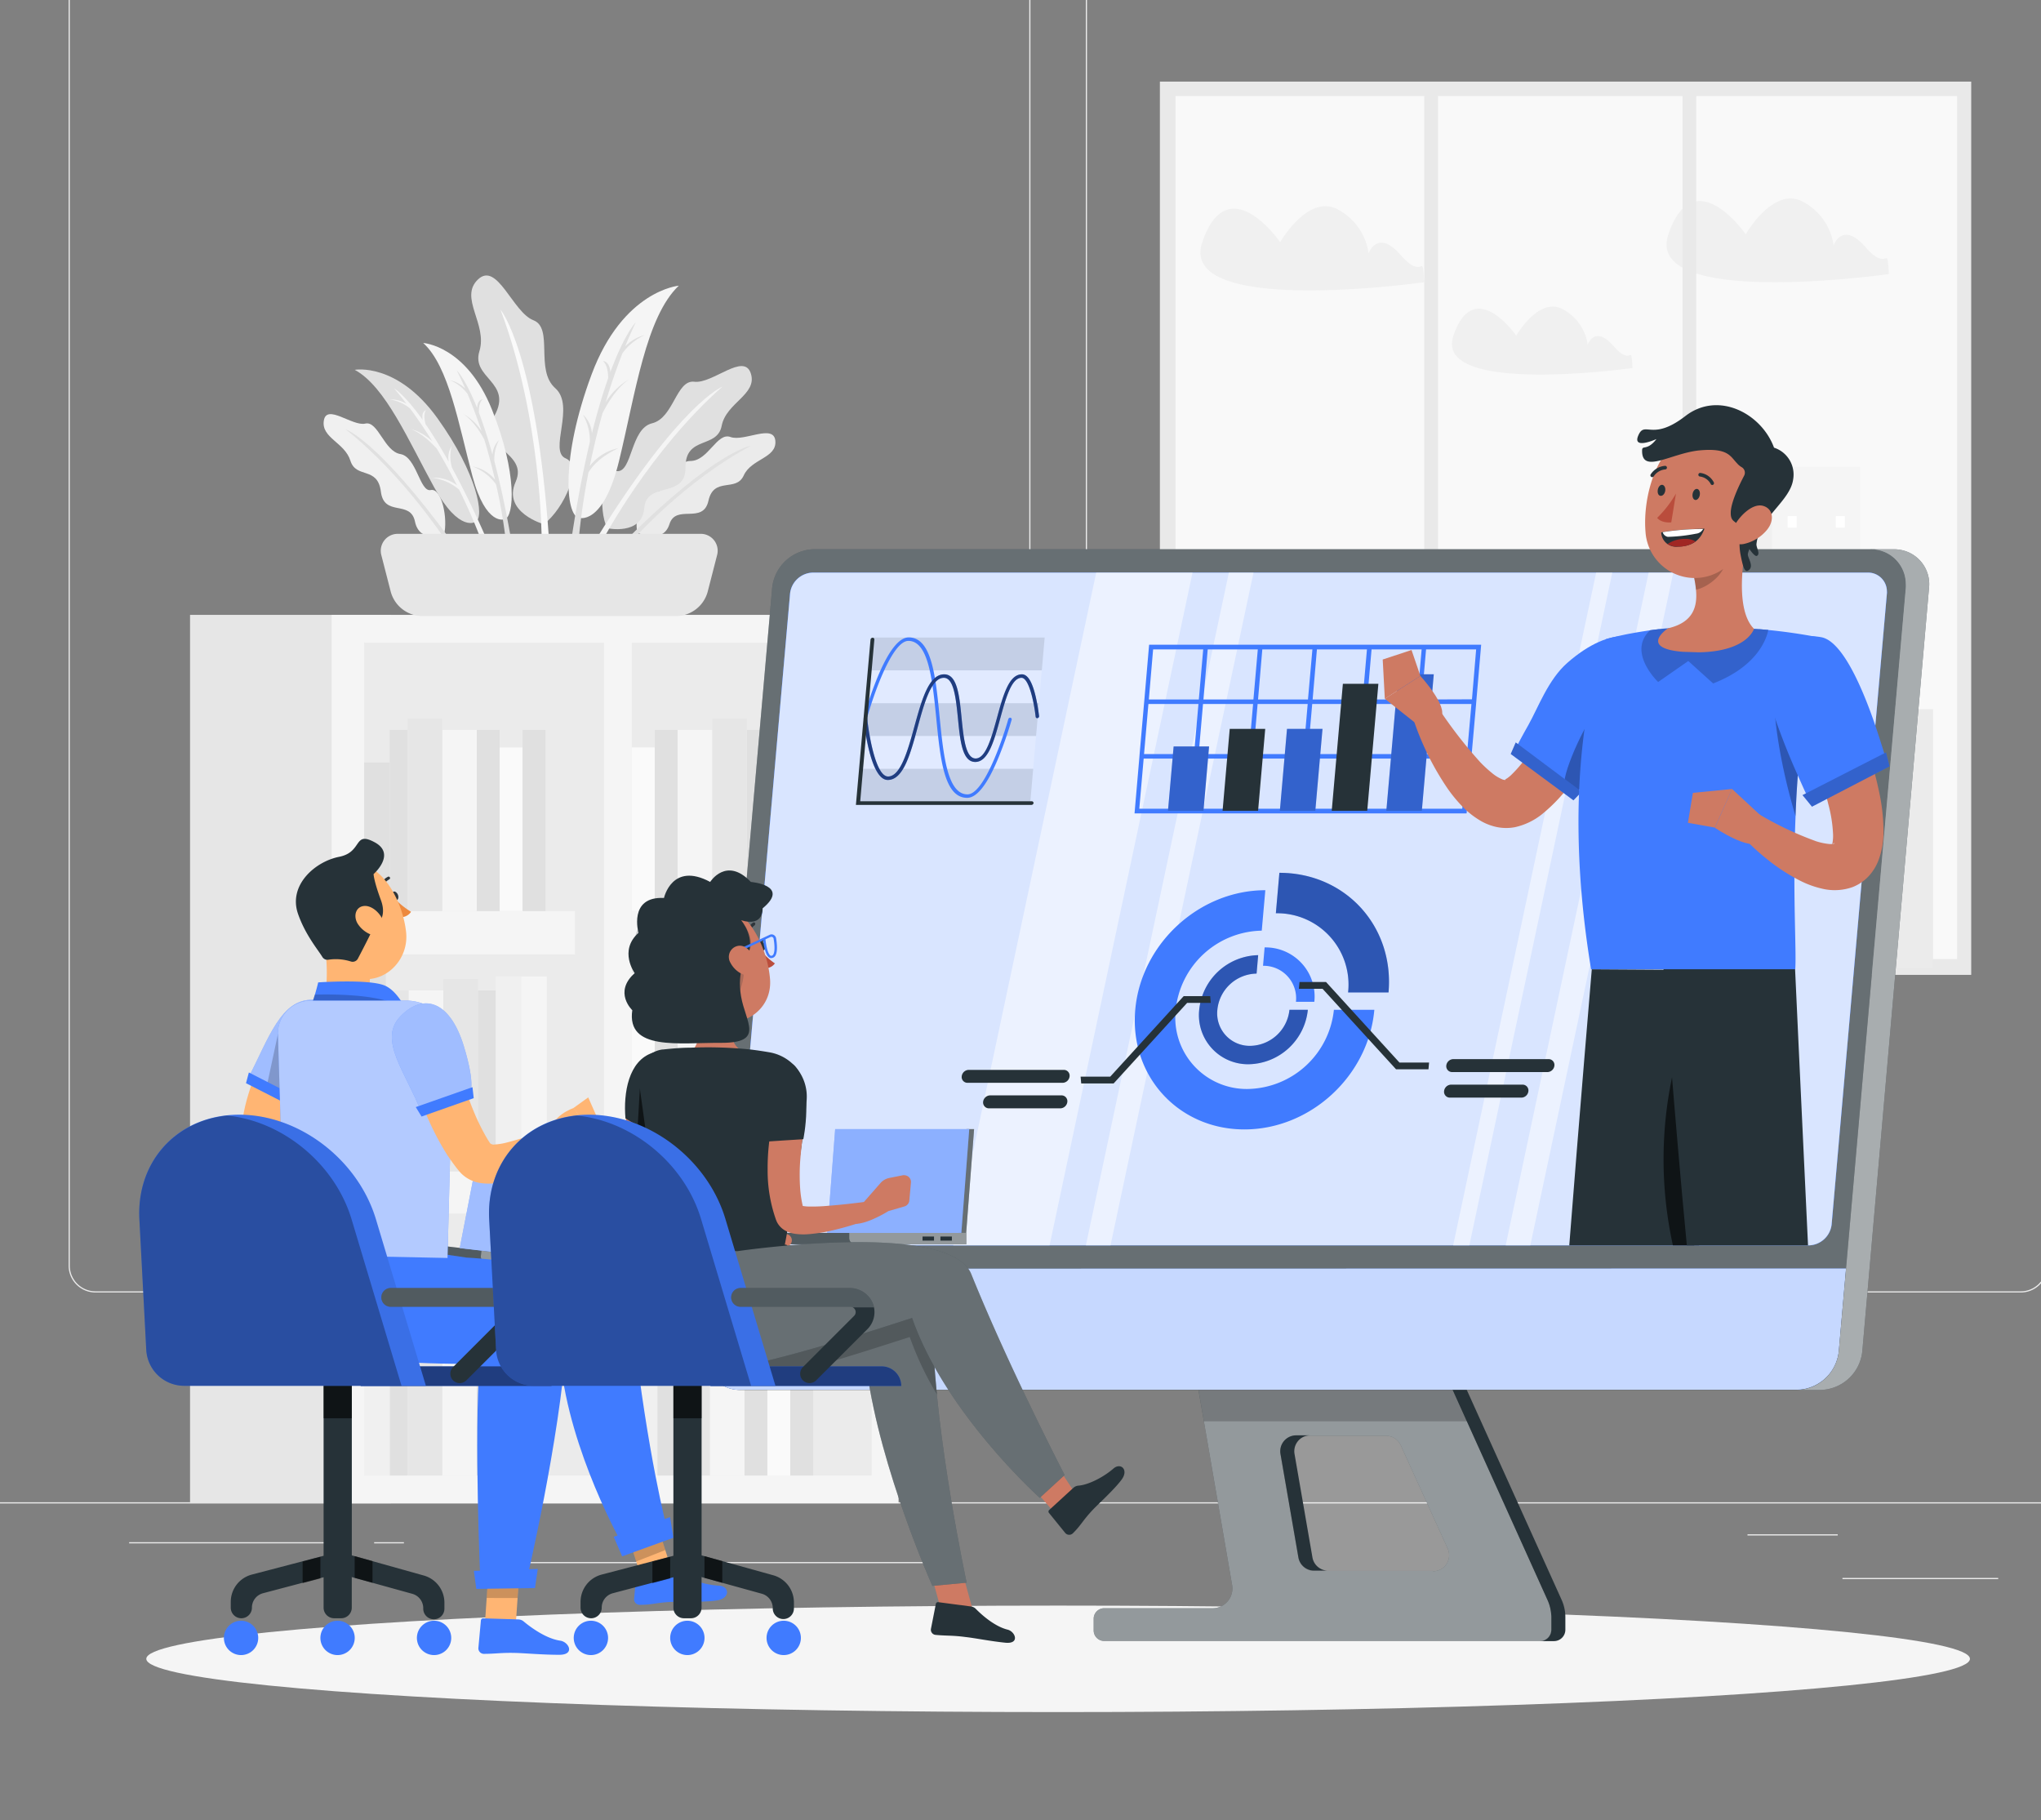 <svg viewBox="25 63 434 387" xmlns="http://www.w3.org/2000/svg" style="max-height: 500px" width="434" height="387"><rect x="25" y="63" width="434" height="387" fill="#808080" stroke="none"/><g id="freepik--background-complete--inject-152"><rect style="fill:#ebebeb" height="0.25" width="33.12" y="398.49" x="416.78"/><rect style="fill:#ebebeb" height="0.25" width="8.69" y="401.21" x="322.53"/><rect style="fill:#ebebeb" height="0.25" width="19.19" y="389.21" x="396.59"/><rect style="fill:#ebebeb" height="0.25" width="43.19" y="390.89" x="52.46"/><rect style="fill:#ebebeb" height="0.25" width="6.33" y="390.89" x="104.56"/><rect style="fill:#ebebeb" height="0.25" width="93.68" y="395.11" x="131.47"/><path style="fill:#ebebeb" d="M238.4,337.8H45.3a5.71,5.71,0,0,1-5.71-5.71V60.66A5.71,5.71,0,0,1,45.3,55H238.4a5.71,5.71,0,0,1,5.71,5.71V332.09A5.71,5.71,0,0,1,238.4,337.8ZM45.3,55.2a5.47,5.47,0,0,0-5.46,5.46V332.09a5.47,5.47,0,0,0,5.46,5.46H238.4a5.47,5.47,0,0,0,5.46-5.46V60.66a5.47,5.47,0,0,0-5.46-5.46Z"/><path style="fill:#ebebeb" d="M454.7,337.8H261.6a5.71,5.71,0,0,1-5.71-5.71V60.66A5.71,5.71,0,0,1,261.6,55H454.7a5.71,5.71,0,0,1,5.71,5.71V332.09A5.71,5.71,0,0,1,454.7,337.8ZM261.6,55.2a5.47,5.47,0,0,0-5.46,5.46V332.09a5.47,5.47,0,0,0,5.46,5.46H454.7a5.47,5.47,0,0,0,5.46-5.46V60.66a5.47,5.47,0,0,0-5.46-5.46Z"/><rect style="fill:#ebebeb" height="0.25" width="500" y="382.4"/><rect style="fill:#e9e9e9" height="189.92" width="172.52" y="80.35" x="271.64"/><rect style="fill:#f9f9f9" height="183.49" width="166.19" y="83.42" x="274.97"/><rect style="fill:#f0f0f0" height="79.91" width="21.23" y="187.48" x="318.28"/><rect style="fill:#f0f0f0" height="86.05" width="19.12" y="181.34" x="300.69"/><rect style="fill:#ebebeb" height="44.45" width="19.12" y="222.95" x="284.93"/><rect style="fill:#f0f0f0" height="55.58" width="21.23" y="211.81" x="336.31"/><rect style="fill:#fff" height="1.97" width="1.96" y="189.78" x="304.05"/><rect style="fill:#fff" height="1.97" width="1.96" y="189.78" x="314.49"/><rect style="fill:#fff" height="1.97" width="1.96" y="196.18" x="304.05"/><rect style="fill:#fff" height="1.97" width="1.96" y="196.18" x="309.27"/><rect style="fill:#fff" height="1.97" width="1.96" y="202.57" x="314.49"/><rect style="fill:#fff" height="1.97" width="1.96" y="208.96" x="304.05"/><rect style="fill:#fff" height="1.97" width="1.96" y="208.96" x="309.27"/><rect style="fill:#fff" height="1.97" width="1.96" y="215.36" x="309.27"/><rect style="fill:#fff" height="1.97" width="1.96" y="215.36" x="314.49"/><rect style="fill:#fff" height="1.97" width="1.96" y="221.75" x="309.27"/><rect style="fill:#fff" height="1.97" width="1.96" y="221.75" x="314.49"/><rect style="fill:#fff" height="1.97" width="1.96" y="228.14" x="314.49"/><rect style="fill:#fff" height="1.97" width="1.96" y="234.54" x="309.27"/><rect style="fill:#fff" transform="translate(704.29 432.69) rotate(180)" height="1.97" width="1.96" y="215.36" x="351.17"/><rect style="fill:#fff" transform="translate(683.41 432.69) rotate(180)" height="1.97" width="1.96" y="215.36" x="340.73"/><rect style="fill:#fff" transform="translate(704.29 445.47) rotate(180)" height="1.97" width="1.96" y="221.75" x="351.17"/><rect style="fill:#fff" transform="translate(693.85 445.47) rotate(180)" height="1.97" width="1.96" y="221.75" x="345.95"/><rect style="fill:#fff" transform="translate(683.41 458.26) rotate(180)" height="1.97" width="1.96" y="228.14" x="340.73"/><rect style="fill:#fff" transform="translate(704.29 471.04) rotate(180)" height="1.97" width="1.96" y="234.54" x="351.17"/><rect style="fill:#fff" transform="translate(693.85 471.04) rotate(180)" height="1.97" width="1.96" y="234.54" x="345.95"/><rect style="fill:#fff" transform="translate(693.85 483.83) rotate(180)" height="1.97" width="1.96" y="240.93" x="345.95"/><rect style="fill:#fff" transform="translate(683.41 483.83) rotate(180)" height="1.97" width="1.96" y="240.93" x="340.73"/><rect style="fill:#fff" transform="translate(693.85 496.62) rotate(180)" height="1.97" width="1.96" y="247.32" x="345.95"/><rect style="fill:#fff" transform="translate(683.41 496.62) rotate(180)" height="1.97" width="1.96" y="247.32" x="340.73"/><rect style="fill:#fff" transform="translate(683.41 509.4) rotate(180)" height="1.97" width="1.96" y="253.71" x="340.73"/><rect style="fill:#fff" transform="translate(693.85 522.19) rotate(180)" height="1.97" width="1.96" y="260.11" x="345.95"/><rect style="fill:#f0f0f0" transform="translate(785.81 438.65) rotate(180)" height="98.9" width="20.83" y="169.88" x="382.49"/><rect style="fill:#f5f5f5" transform="translate(822.39 431.05) rotate(180)" height="106.5" width="18.76" y="162.28" x="401.82"/><rect style="fill:#ebebeb" transform="translate(853.32 482.55) rotate(180)" height="55" width="18.76" y="213.77" x="417.28"/><rect style="fill:#f5f5f5" transform="translate(750.42 468.77) rotate(180)" height="68.78" width="20.83" y="200" x="364.79"/><rect style="fill:#fff" transform="translate(832.64 347.91) rotate(180)" height="2.44" width="1.92" y="172.73" x="415.36"/><rect style="fill:#fff" transform="translate(812.15 347.91) rotate(180)" height="2.44" width="1.92" y="172.73" x="405.11"/><rect style="fill:#fff" transform="translate(832.64 363.73) rotate(180)" height="2.44" width="1.92" y="180.64" x="415.36"/><rect style="fill:#fff" transform="translate(822.39 363.73) rotate(180)" height="2.44" width="1.92" y="180.64" x="410.24"/><rect style="fill:#fff" transform="translate(812.15 379.55) rotate(180)" height="2.44" width="1.92" y="188.56" x="405.11"/><rect style="fill:#fff" transform="translate(832.64 395.38) rotate(180)" height="2.44" width="1.92" y="196.47" x="415.36"/><rect style="fill:#fff" transform="translate(822.39 395.38) rotate(180)" height="2.44" width="1.92" y="196.47" x="410.24"/><rect style="fill:#fff" transform="translate(822.39 411.2) rotate(180)" height="2.44" width="1.92" y="204.38" x="410.24"/><rect style="fill:#fff" transform="translate(812.15 411.2) rotate(180)" height="2.44" width="1.92" y="204.38" x="405.11"/><rect style="fill:#fff" transform="translate(822.39 427.03) rotate(180)" height="2.44" width="1.92" y="212.29" x="410.24"/><rect style="fill:#fff" transform="translate(812.15 427.03) rotate(180)" height="2.44" width="1.92" y="212.29" x="405.11"/><rect style="fill:#fff" transform="translate(812.15 442.85) rotate(180)" height="2.44" width="1.92" y="220.2" x="405.11"/><rect style="fill:#fff" transform="translate(822.39 458.67) rotate(180)" height="2.44" width="1.92" y="228.12" x="410.24"/><rect style="fill:#fff" height="2.44" width="1.92" y="204.38" x="369.13"/><rect style="fill:#fff" height="2.44" width="1.92" y="204.38" x="379.37"/><rect style="fill:#fff" height="2.44" width="1.92" y="212.29" x="369.13"/><rect style="fill:#fff" height="2.44" width="1.92" y="212.29" x="374.25"/><rect style="fill:#fff" height="2.44" width="1.92" y="220.2" x="379.37"/><rect style="fill:#fff" height="2.44" width="1.92" y="228.12" x="369.13"/><rect style="fill:#fff" height="2.44" width="1.92" y="228.12" x="374.25"/><rect style="fill:#fff" height="2.44" width="1.92" y="236.03" x="374.25"/><rect style="fill:#fff" height="2.44" width="1.92" y="236.03" x="379.37"/><rect style="fill:#fff" height="2.44" width="1.92" y="243.94" x="374.25"/><rect style="fill:#fff" height="2.44" width="1.92" y="243.94" x="379.37"/><rect style="fill:#fff" height="2.44" width="1.92" y="251.85" x="379.37"/><rect style="fill:#fff" height="2.44" width="1.92" y="259.76" x="374.25"/><path style="fill:#f0f0f0" d="M327.86,123s-52.66,7.48-47.2-8.52,16.56,0,16.56,0,5.71-10,11.94-7.11a12.55,12.55,0,0,1,6.87,9.5s1.85-5.37,6.84.38S327.38,116,327.86,123Z"/><path style="fill:#f0f0f0" d="M372.15,141.24s-42.49,6-38.09-6.88,13.36,0,13.36,0,4.61-8.11,9.64-5.74a10.15,10.15,0,0,1,5.55,7.67s1.49-4.33,5.52.31S371.77,135.57,372.15,141.24Z"/><path style="fill:#f0f0f0" d="M426.66,121.27s-52.31,7.43-46.89-8.46,16.45,0,16.45,0,5.67-10,11.86-7.07a12.46,12.46,0,0,1,6.82,9.44s1.84-5.33,6.8.38S426.18,114.3,426.66,121.27Z"/><rect style="fill:#e9e9e9" height="189.49" width="2.92" y="80.78" x="327.86"/><rect style="fill:#e9e9e9" height="189.49" width="2.92" y="80.78" x="382.78"/><rect style="fill:#e6e6e6" height="188.89" width="42.72" y="193.73" x="65.41"/><rect style="fill:#f5f5f5" height="188.89" width="120.55" y="193.73" x="95.52"/><rect style="fill:#ebebeb" height="177.08" width="50.98" y="199.63" x="159.36"/><rect style="fill:#ebebeb" height="177.08" width="50.98" y="199.63" x="102.44"/><rect style="fill:#f5f5f5" transform="translate(363.54 522.63) rotate(180)" height="9.23" width="44.82" y="256.7" x="159.36"/><rect style="fill:#f5f5f5" transform="translate(249.7 522.63) rotate(180)" height="9.23" width="44.82" y="256.7" x="102.44"/><rect style="fill:#f5f5f5" transform="translate(363.54 632.82) rotate(180)" height="9.23" width="44.82" y="311.8" x="159.36"/><rect style="fill:#f5f5f5" transform="translate(249.7 632.82) rotate(180)" height="9.23" width="44.82" y="311.8" x="102.44"/><rect style="fill:#fafafa" transform="translate(381.2 702.89) rotate(180)" height="50.53" width="4.87" y="326.18" x="188.16"/><rect style="fill:#e0e0e0" transform="translate(371.46 707.26) rotate(180)" height="46.16" width="4.87" y="330.55" x="183.29"/><rect style="fill:#e0e0e0" transform="translate(390.95 707.26) rotate(180)" height="46.16" width="4.87" y="330.55" x="193.04"/><rect style="fill:#e0e0e0" transform="translate(333.38 707.26) rotate(180)" height="46.16" width="3.79" y="330.55" x="164.8"/><rect style="fill:#f0f0f0" transform="translate(324.15 703.69) rotate(180)" height="49.73" width="5.44" y="326.98" x="159.36"/><rect style="fill:#f5f5f5" transform="translate(359.23 707.26) rotate(180)" height="46.16" width="7.35" y="330.55" x="175.94"/><rect style="fill:#e6e6e6" transform="translate(344.52 704.36) rotate(180)" height="49.06" width="7.35" y="327.65" x="168.58"/><rect style="fill:#e0e0e0" transform="translate(267.36 702.89) rotate(180)" height="50.53" width="4.87" y="326.18" x="131.25"/><rect style="fill:#e0e0e0" transform="translate(257.62 707.26) rotate(180)" height="46.16" width="4.87" y="330.55" x="126.37"/><rect style="fill:#fafafa" transform="translate(277.11 707.26) rotate(180)" height="46.16" width="4.87" y="330.55" x="136.12"/><rect style="fill:#e0e0e0" transform="translate(219.54 707.26) rotate(180)" height="46.16" width="3.79" y="330.55" x="107.88"/><rect style="fill:#f0f0f0" transform="translate(210.31 703.69) rotate(180)" height="49.73" width="5.44" y="326.98" x="102.44"/><rect style="fill:#f5f5f5" transform="translate(245.39 707.26) rotate(180)" height="46.16" width="7.35" y="330.55" x="119.02"/><rect style="fill:#e6e6e6" transform="translate(230.68 704.36) rotate(180)" height="49.06" width="7.35" y="327.65" x="111.66"/><rect style="fill:#fafafa" height="42.15" width="4.87" y="269.94" x="159.36"/><rect style="fill:#e0e0e0" height="38.51" width="4.87" y="273.58" x="164.23"/><rect style="fill:#e0e0e0" height="38.51" width="3.79" y="273.58" x="183.81"/><rect style="fill:#e0e0e0" height="38.51" width="4.33" y="273.58" x="193.04"/><rect style="fill:#f0f0f0" height="41.48" width="5.44" y="270.61" x="187.6"/><rect style="fill:#f5f5f5" height="38.51" width="7.35" y="273.58" x="169.1"/><rect style="fill:#e6e6e6" height="40.92" width="7.35" y="271.17" x="176.46"/><rect style="fill:#e0e0e0" height="42.15" width="4.87" y="269.94" x="102.18"/><rect style="fill:#e6e6e6" height="38.51" width="4.87" y="273.58" x="107.05"/><rect style="fill:#e0e0e0" height="38.51" width="3.79" y="273.58" x="126.63"/><rect style="fill:#f0f0f0" height="41.48" width="5.44" y="270.61" x="130.42"/><rect style="fill:#f5f5f5" height="41.48" width="5.44" y="270.61" x="135.84"/><rect style="fill:#f5f5f5" height="38.51" width="7.35" y="273.58" x="111.92"/><rect style="fill:#e6e6e6" height="40.92" width="7.35" y="271.17" x="119.28"/><rect style="fill:#fafafa" height="34.78" width="4.87" y="221.91" x="159.36"/><rect style="fill:#e0e0e0" height="38.51" width="4.87" y="218.19" x="164.23"/><rect style="fill:#e0e0e0" height="38.51" width="4.87" y="218.19" x="193.04"/><rect style="fill:#e0e0e0" height="38.51" width="3.79" y="218.19" x="183.81"/><rect style="fill:#f0f0f0" height="41.48" width="5.44" y="215.21" x="187.6"/><rect style="fill:#f5f5f5" height="38.51" width="7.35" y="218.19" x="169.1"/><rect style="fill:#e6e6e6" height="40.92" width="7.35" y="215.77" x="176.46"/><rect style="fill:#fafafa" transform="translate(267.36 478.61) rotate(180)" height="34.78" width="4.87" y="221.91" x="131.25"/><rect style="fill:#e0e0e0" transform="translate(257.62 474.88) rotate(180)" height="38.51" width="4.87" y="218.19" x="126.37"/><rect style="fill:#e0e0e0" transform="translate(277.11 474.88) rotate(180)" height="38.51" width="4.87" y="218.19" x="136.12"/><rect style="fill:#e0e0e0" transform="translate(219.54 474.88) rotate(180)" height="38.51" width="3.79" y="218.19" x="107.88"/><rect style="fill:#e0e0e0" transform="translate(210.31 481.81) rotate(180)" height="31.58" width="5.44" y="225.11" x="102.44"/><rect style="fill:#f5f5f5" transform="translate(245.39 474.88) rotate(180)" height="38.51" width="7.35" y="218.19" x="119.02"/><rect style="fill:#e6e6e6" transform="translate(230.68 472.47) rotate(180)" height="40.92" width="7.35" y="215.77" x="111.66"/><path style="fill:#ebebeb" d="M160.51,176.26s5.46,2.59,6.84-1.81,7.15.17,8.3-5,5.87-1.75,7.49-5.35,7.07-3.69,6.73-7.38-6.66.25-9.54-.81-4.72,5.09-8.52,5.1-5.06,7.26-7.55,6.4S159.81,172.74,160.51,176.26Z"/><path style="fill:#e0e0e0" d="M159.34,178.05s11-12.65,25.4-20.3c0,0-7.55,1.08-26.42,19.87Z"/><path style="fill:#e0e0e0" d="M140.64,174.46s-8.88-2.52-6-9-8.38-7-4.48-14.11-5-7.92-3.22-13.68-4.4-11.36-.3-15.26,7.4,7,11.77,8.67.29,10.6,4.65,14.44-1.48,13.43,2.24,14.94S145,171.12,140.64,174.46Z"/><path style="fill:#fafafa" d="M140.18,177.69s0-25.64-8.76-48.87c0,0,7.59,8.83,10.36,49.41Z"/><path style="fill:#e0e0e0" d="M154.08,175.3s7.45,1.62,7.91-4.26,8.84-1.87,8.78-8.67,6.73-3.89,7.69-8.84,7.66-6.66,6.19-11.15-8.12,2.26-12,1.78-4.37,7.72-9,8.84-4.17,10.51-7.48,10.17S152.22,171.13,154.08,175.3Z"/><path style="fill:#f5f5f5" d="M153.14,177.87s10-19,25.49-32.68c0,0-9,3.54-26.86,32.44Z"/><path style="fill:#f0f0f0" d="M119.4,176.78s-5.2,1.79-6.16-2.89-6.57-.91-7.25-6.36-5.26-2.68-6.48-6.58-6.23-4.83-5.65-8.52,6.1,1.27,8.82.63,4,5.9,7.46,6.48,4.12,8.15,6.46,7.65S120.3,173.31,119.4,176.78Z"/><path style="fill:#e0e0e0" d="M120.34,178.77s-9.22-14.53-21.84-24.49c0,0,6.85,2.24,22.81,24.21Z"/><path style="fill:#e0e0e0" d="M126.2,173.9s-3.45,2.56-8.87-7.27-10.36-21.48-16.9-25c0,0,9-1.65,17.58,10.28S128,172.88,126.2,173.9Z"/><path style="fill:#f5f5f5" d="M128.53,177.76c-2.71-6.2-5.19-11.23-7.41-15.3a8.64,8.64,0,0,1-.08-4.62,4.63,4.63,0,0,0-.62,3.35c-1.84-3.29-3.48-5.91-4.92-8-.64-2.23.1-3,.1-3-.83.33-.86,1.29-.72,2.08-3.92-5.49-6.12-6.74-6.12-6.74.93,1.09,1.82,2.2,2.69,3.33a6.63,6.63,0,0,0-3.59-.94,9.07,9.07,0,0,1,4.32,1.91c1.73,2.32,3.31,4.69,4.75,7a11,11,0,0,0-4.84-2.68c.38.1,2.75.87,5.79,4.24,1.64,2.73,3.06,5.37,4.28,7.78a7.89,7.89,0,0,0-5.3-1.59,10.76,10.76,0,0,1,5.77,2.53,112.63,112.63,0,0,1,4.64,10.61Z"/><path style="fill:#f5f5f5" d="M112.09,154.22l-.06,0Z"/><path style="fill:#f5f5f5" d="M132.34,173.39s-4,1.66-6.89-9.18-5-23.33-10.46-28.29c0,0,9.16.55,14.62,14.16S134.31,172.82,132.34,173.39Z"/><path style="fill:#e0e0e0" d="M133.68,177.69c-1.16-6.67-2.37-12.14-3.56-16.63a8.65,8.65,0,0,1,1-4.5,4.69,4.69,0,0,0-1.4,3.11c-1-3.63-2-6.57-2.88-8.93-.09-2.31.81-2.84.81-2.84-.89.12-1.15,1-1.2,1.84-2.5-6.27-4.33-8-4.33-8,.64,1.28,1.24,2.57,1.81,3.87a6.63,6.63,0,0,0-3.26-1.77,9.06,9.06,0,0,1,3.74,2.89c1.13,2.67,2.1,5.34,3,7.94a11,11,0,0,0-4.07-3.76c.34.19,2.46,1.5,4.62,5.5.93,3,1.69,6,2.3,8.58a7.88,7.88,0,0,0-4.77-2.81,10.76,10.76,0,0,1,5,3.83,112.93,112.93,0,0,1,2,11.41Z"/><path style="fill:#e0e0e0" d="M123.32,150.91l-.06,0Z"/><path style="fill:#f5f5f5" d="M148,173.07s5.22,2,8.66-12.17,5.67-30.52,12.68-37.16c0,0-11.9,1-18.56,18.92S145.38,172.4,148,173.07Z"/><path style="fill:#e0e0e0" d="M146.35,178.71c1.29-8.71,2.68-15.87,4.08-21.75a11.27,11.27,0,0,0-1.49-5.83,6.08,6.08,0,0,1,1.93,4c1.18-4.76,2.36-8.61,3.45-11.71,0-3-1.14-3.67-1.14-3.67,1.16.12,1.52,1.31,1.61,2.36,3.06-8.25,5.38-10.56,5.38-10.56-.79,1.68-1.53,3.39-2.23,5.1a8.7,8.7,0,0,1,4.18-2.41,11.86,11.86,0,0,0-4.77,3.88c-1.37,3.51-2.55,7-3.57,10.43a14.18,14.18,0,0,1,5.17-5c-.44.26-3.16,2-5.83,7.3-1.12,4-2,7.8-2.71,11.24a10.27,10.27,0,0,1,6.11-3.81c-3.77,1.75-5.54,3.78-6.38,5.15A144,144,0,0,0,148,178.32Z"/><path style="fill:#e0e0e0" d="M159,143.53l.07,0Z"/><path style="fill:#e6e6e6" d="M177.49,181l-2,7.78a7,7,0,0,1-6.72,5.2H114.8a7,7,0,0,1-6.72-5.2l-2-7.78a3.6,3.6,0,0,1,3.48-4.5H174A3.59,3.59,0,0,1,177.49,181Z"/></g><g id="freepik--Shadow--inject-152"><ellipse style="fill:#f5f5f5" ry="11.32" rx="193.89" cy="415.69" cx="250" id="freepik--path--inject-152"/></g><g id="freepik--character-3--inject-152"><path style="fill:#263238" d="M354.11,403.2l-22.52-49.93H278.94L287,400a4.21,4.21,0,0,1-3.43,4.87,3.82,3.82,0,0,1-.68.06H259.8a2.24,2.24,0,0,0-2.24,2.24h0v2.48a2.24,2.24,0,0,0,2.24,2.24h92.68a2.43,2.43,0,0,0,2.43-2.43v-2.58A9.08,9.08,0,0,0,354.11,403.2ZM329.73,397H304.45a3.39,3.39,0,0,1-3.33-2.81l-3.81-22a3.38,3.38,0,0,1,2.75-3.91,3.9,3.9,0,0,1,.59,0h19.11a3.39,3.39,0,0,1,3.09,2l10,22a3.4,3.4,0,0,1-3.08,4.78Z"/><path style="fill:#fff;opacity:0.5" d="M354.11,403.2l-22.52-49.93H278.94L287,400a4.21,4.21,0,0,1-3.43,4.87,3.82,3.82,0,0,1-.68.06H259.8a2.24,2.24,0,0,0-2.24,2.24h0v2.48a2.24,2.24,0,0,0,2.24,2.24h92.68a2.43,2.43,0,0,0,2.43-2.43v-2.58A9.08,9.08,0,0,0,354.11,403.2ZM329.73,397H304.45a3.39,3.39,0,0,1-3.33-2.81l-3.81-22a3.38,3.38,0,0,1,2.75-3.91,3.9,3.9,0,0,1,.59,0h19.11a3.39,3.39,0,0,1,3.09,2l10,22a3.4,3.4,0,0,1-3.08,4.78Z"/><path style="fill:#fff;isolation:isolate;opacity:0.2" d="M329.73,397H304.45a3.39,3.39,0,0,1-3.33-2.81l-3.81-22a3.38,3.38,0,0,1,2.75-3.91,3.9,3.9,0,0,1,.59,0h19.11a3.39,3.39,0,0,1,3.09,2l10,22a3.4,3.4,0,0,1-3.08,4.78Z"/><path style="fill:#263238" d="M303.62,368.17h-3a3.38,3.38,0,0,0-3.39,3.38,2.84,2.84,0,0,0,.05.58l3.81,22a3.39,3.39,0,0,0,3.33,2.81h3a3.39,3.39,0,0,1-3.34-2.81l-3.81-22a3.39,3.39,0,0,1,2.76-3.91A3.66,3.66,0,0,1,303.62,368.17Z"/><path style="fill:#263238" d="M357.09,403.2l-22.54-49.88h-3l22.52,49.88a8.94,8.94,0,0,1,.8,3.71v2.58a2.43,2.43,0,0,1-2.43,2.43h3a2.42,2.42,0,0,0,2.42-2.43v-2.58A8.94,8.94,0,0,0,357.09,403.2Z"/><polygon style="isolation:isolate;opacity:0.2" points="331.57 353.27 278.92 353.27 280.99 365.19 336.96 365.19 331.57 353.27"/><path style="fill:#263238" d="M407.09,358.51H182.49a7.39,7.39,0,0,1-7.53-7.25,8,8,0,0,1,0-1L189.19,188a9.16,9.16,0,0,1,8.94-8.23H422.74a7.4,7.4,0,0,1,7.53,7.26,7.88,7.88,0,0,1,0,1L416,350.29A9.13,9.13,0,0,1,407.09,358.51Z"/><path style="fill:#fff;opacity:0.3" d="M407.09,358.51H182.49a7.39,7.39,0,0,1-7.53-7.25,8,8,0,0,1,0-1L189.19,188a9.16,9.16,0,0,1,8.94-8.23H422.74a7.4,7.4,0,0,1,7.53,7.26,7.88,7.88,0,0,1,0,1L416,350.29A9.13,9.13,0,0,1,407.09,358.51Z"/><path style="fill:#407BFF" d="M176.53,332.75,175,350.29a7.4,7.4,0,0,0,6.52,8.18,7.78,7.78,0,0,0,1,0H407.09a9.13,9.13,0,0,0,8.93-8.23l1.54-17.54Z"/><path style="fill:#fff;isolation:isolate;opacity:0.7" d="M176.53,332.75,175,350.29a7.4,7.4,0,0,0,6.52,8.18,7.78,7.78,0,0,0,1,0H407.09a9.13,9.13,0,0,0,8.93-8.23l1.54-17.54Z"/><path style="fill:#407BFF" d="M409.63,327.78H185.32a4,4,0,0,1-4.09-3.93,4.53,4.53,0,0,1,0-.52L193,189.19a5,5,0,0,1,4.84-4.45H422.15a4,4,0,0,1,4.08,3.94,2.9,2.9,0,0,1,0,.51L414.48,323.33A5,5,0,0,1,409.63,327.78Z"/><path style="fill:#407BFF;isolation:isolate;opacity:0.8" d="M409.63,327.78H185.32a4,4,0,0,1-4.09-3.93,4.53,4.53,0,0,1,0-.52L193,189.19a5,5,0,0,1,4.84-4.45H422.15a4,4,0,0,1,4.08,3.94,2.9,2.9,0,0,1,0,.51L414.48,323.33A5,5,0,0,1,409.63,327.78Z"/><path style="fill:#fff;isolation:isolate;opacity:0.8" d="M409.63,327.78H185.32a4,4,0,0,1-4.09-3.93,4.53,4.53,0,0,1,0-.52L193,189.19a5,5,0,0,1,4.84-4.45H422.15a4,4,0,0,1,4.08,3.94,2.9,2.9,0,0,1,0,.51L414.48,323.33A5,5,0,0,1,409.63,327.78Z"/><g style="opacity:0.5"><polygon style="fill:#fff" points="248.18 327.79 227.69 327.79 258.1 184.74 278.58 184.74 248.18 327.79"/><polygon style="fill:#fff" points="261.14 327.79 255.9 327.79 286.31 184.74 291.55 184.74 261.14 327.79"/><polygon style="fill:#fff" points="337.44 327.79 334 327.79 364.41 184.74 367.84 184.74 337.44 327.79"/><polygon style="fill:#fff" points="350.41 327.79 345.17 327.79 375.57 184.74 380.81 184.74 350.41 327.79"/></g><path style="fill:#263238" d="M427.7,179.79h-5a7.39,7.39,0,0,1,7.53,7.25,7.88,7.88,0,0,1,0,1L416,350.29a9.13,9.13,0,0,1-8.93,8.23h5a9.14,9.14,0,0,0,8.93-8.23L435.19,188a7.39,7.39,0,0,0-6.54-8.16A6,6,0,0,0,427.7,179.79Z"/><path style="fill:#fff;isolation:isolate;opacity:0.6" d="M427.7,179.79h-5a7.39,7.39,0,0,1,7.53,7.25,7.88,7.88,0,0,1,0,1L416,350.29a9.13,9.13,0,0,1-8.93,8.23h5a9.14,9.14,0,0,0,8.93-8.23L435.19,188a7.39,7.39,0,0,0-6.54-8.16A6,6,0,0,0,427.7,179.79Z"/><path style="fill:#407BFF" d="M308.64,277.7a18.74,18.74,0,0,1-18.3,16.83A15.18,15.18,0,0,1,275,277.7a18.74,18.74,0,0,1,18.3-16.83l.76-8.6c-14.05,0-26.43,11.38-27.66,25.43s9.16,25.43,23.21,25.43S316,291.74,317.24,277.7Z"/><path style="fill:#407BFF" d="M320.26,274c1.23-14.05-9.16-25.43-23.21-25.43l-.75,8.6A15.17,15.17,0,0,1,311.66,274Z"/><path style="opacity:0.3" d="M320.26,274c1.23-14.05-9.16-25.43-23.21-25.43l-.75,8.6A15.17,15.17,0,0,1,311.66,274Z"/><path style="fill:#407BFF" d="M299.19,277.7a8.53,8.53,0,0,1-8.33,7.66,6.91,6.91,0,0,1-7-7.66A8.53,8.53,0,0,1,292.2,270l.34-3.92A12.9,12.9,0,0,0,280,277.7a10.44,10.44,0,0,0,10.57,11.57A12.88,12.88,0,0,0,303.1,277.7Z"/><path style="opacity:0.3" d="M299.19,277.7a8.53,8.53,0,0,1-8.33,7.66,6.91,6.91,0,0,1-7-7.66A8.53,8.53,0,0,1,292.2,270l.34-3.92A12.9,12.9,0,0,0,280,277.7a10.44,10.44,0,0,0,10.57,11.57A12.88,12.88,0,0,0,303.1,277.7Z"/><path style="fill:#407BFF" d="M304.48,276a10.44,10.44,0,0,0-10.57-11.57l-.34,3.91a6.91,6.91,0,0,1,7,7.66Z"/><path style="fill:#263238" d="M354,290.94H333.8a1.25,1.25,0,0,1-1.26-1.38h0a1.54,1.54,0,0,1,1.5-1.38h20.24a1.24,1.24,0,0,1,1.25,1.38h0A1.53,1.53,0,0,1,354,290.94Z"/><path style="fill:#263238" d="M348.47,296.37H333.32a1.24,1.24,0,0,1-1.25-1.38h0a1.53,1.53,0,0,1,1.5-1.38h15.14A1.24,1.24,0,0,1,350,295h0A1.53,1.53,0,0,1,348.47,296.37Z"/><path style="fill:#263238" d="M230.71,293.22h20.23a1.53,1.53,0,0,0,1.5-1.37h0a1.23,1.23,0,0,0-1.25-1.38H231a1.53,1.53,0,0,0-1.5,1.38h0A1.23,1.23,0,0,0,230.71,293.22Z"/><path style="fill:#263238" d="M235.31,298.65h15.15a1.54,1.54,0,0,0,1.5-1.38h0a1.24,1.24,0,0,0-1.26-1.38H235.56a1.54,1.54,0,0,0-1.51,1.38h0A1.25,1.25,0,0,0,235.31,298.65Z"/><polygon style="fill:#263238" points="328.75 290.35 321.86 290.35 306.23 273.23 301.2 273.23 301.33 271.78 306.96 271.78 322.58 288.91 328.88 288.91 328.75 290.35"/><polygon style="fill:#263238" points="254.91 293.36 261.8 293.36 277.43 276.23 282.46 276.23 282.34 274.79 276.7 274.79 261.08 291.91 254.78 291.91 254.91 293.36"/><polygon style="opacity:0.1" points="246.53 205.53 209.94 205.53 210.55 198.55 247.14 198.55 246.53 205.53"/><polygon style="opacity:0.1" points="245.31 219.48 208.72 219.48 209.33 212.5 245.92 212.5 245.31 219.48"/><polygon style="opacity:0.1" points="244.09 233.43 207.5 233.43 208.11 226.45 244.7 226.45 244.09 233.43"/><polygon style="fill:#fff;opacity:0.2" points="245.92 212.5 209.33 212.5 209.94 205.53 246.53 205.53 245.92 212.5"/><polygon style="fill:#fff;opacity:0.2" points="244.7 226.45 208.11 226.45 208.72 219.48 245.31 219.48 244.7 226.45"/><path style="fill:#407BFF" d="M230.66,232.63c-4.9,0-5.72-8.24-6.58-17-.8-8-1.63-16.37-5.92-16.37-3.51,0-7.53,11.82-8.78,16.37l-.71-.13a81.55,81.55,0,0,1,2.88-8.39c2.35-5.7,4.6-8.59,6.68-8.59,4.9,0,5.72,8.25,6.58,17,.8,8,1.63,16.37,5.92,16.37,3.42,0,7.32-11.23,8.68-16a.41.41,0,0,1,.45-.29h0a.34.34,0,0,1,.26.43,81.62,81.62,0,0,1-2.78,8C235,229.74,232.74,232.63,230.66,232.63Z"/><path style="fill:#407BFF" d="M213.78,228.83c-3.72,0-5-11.74-5.13-13.08l.74-.13c.34,3.47,1.82,12.47,4.45,12.47s4.16-5.37,5.58-10.56c1.58-5.74,3.07-11.16,6.36-11.16,2.77,0,3.22,4.49,3.69,9.25.42,4.25.86,8.64,3,8.64s3.36-4.39,4.53-8.64c1.3-4.76,2.53-9.25,5.3-9.25,1.22,0,2.18,1.55,2.93,4.73a41,41,0,0,1,.72,4.15.4.4,0,0,1-.33.43h0a.33.33,0,0,1-.4-.29c-.38-3.34-1.47-8.28-3-8.28-2.16,0-3.36,4.39-4.53,8.64-1.3,4.76-2.54,9.25-5.31,9.25s-3.21-4.49-3.68-9.25c-.43-4.25-.86-8.64-3-8.64-2.69,0-4.16,5.37-5.58,10.56C218.56,223.41,217.07,228.83,213.78,228.83Z"/><g style="opacity:0.5"><path d="M213.78,228.83c-3.72,0-5-11.74-5.13-13.08l.74-.13c.34,3.47,1.82,12.47,4.45,12.47s4.16-5.37,5.58-10.56c1.58-5.74,3.07-11.16,6.36-11.16,2.77,0,3.22,4.49,3.69,9.25.42,4.25.86,8.64,3,8.64s3.36-4.39,4.53-8.64c1.3-4.76,2.53-9.25,5.3-9.25,1.22,0,2.18,1.55,2.93,4.73a41,41,0,0,1,.72,4.15.4.4,0,0,1-.33.43h0a.33.33,0,0,1-.4-.29c-.38-3.34-1.47-8.28-3-8.28-2.16,0-3.36,4.39-4.53,8.64-1.3,4.76-2.54,9.25-5.31,9.25s-3.21-4.49-3.68-9.25c-.43-4.25-.86-8.64-3-8.64-2.69,0-4.16,5.37-5.58,10.56C218.56,223.41,217.07,228.83,213.78,228.83Z"/></g><path style="fill:#263238" d="M244.33,234.13H207L210.11,199a.45.45,0,0,1,.44-.41h0a.36.36,0,0,1,.37.41l-3,34.36H244.4a.37.37,0,0,1,.37.41h0A.45.45,0,0,1,244.33,234.13Z"/><path style="fill:#407BFF" d="M328.35,200.07h-59l-1,11.61-.09,1-.93,10.65-.08,1-1,11.61h70.61l1-11.61.08-1,.94-10.65.08-1,1-11.61Zm-11.7,1H327.3l-.93,10.65H315.72Zm8.7,22.26H314.71l.93-10.65h10.65Zm-44.54-10.65h10.65l-.93,10.65H279.88Zm11.61,0h10.65l-.93,10.65H291.49Zm11.61,0h10.65l-.93,10.65H303.1Zm1-11.61h10.64l-.93,10.65H304.12Zm-11.61,0h10.65l-.94,10.65H292.51Zm-11.61,0h10.65l-.93,10.65H280.9Zm-11.61,0h10.65l-.93,10.65H269.29Zm-1,11.61h10.64l-.93,10.65H268.27Zm8.7,22.26H267.26l.93-10.65h10.65Zm11.6,0H278.87l.93-10.65h10.65Zm11.61,0H290.48l.93-10.65h10.64Zm11.61,0H302.08l.94-10.65h10.64Zm11.61,0H313.69l.93-10.65h10.65Zm11.61,0H325.3l.93-10.65h10.65Zm1-11.61H326.32l.93-10.65h10.64Zm-9.63-11.61.93-10.65h10.65L338,211.68Z"/><polygon style="fill:#407BFF" points="280.91 235.38 273.36 235.38 274.56 221.71 282.1 221.71 280.91 235.38"/><polygon style="fill:#263238" points="292.52 235.38 284.97 235.38 286.49 217.97 294.04 217.97 292.52 235.38"/><polygon style="fill:#407BFF" points="304.69 235.38 297.15 235.38 298.67 217.97 306.22 217.97 304.69 235.38"/><polygon style="fill:#263238" points="315.73 235.38 308.18 235.38 310.55 208.38 318.1 208.38 315.73 235.38"/><polygon style="fill:#407BFF" points="327.34 235.38 319.79 235.38 322.33 206.36 329.88 206.36 327.34 235.38"/><polygon style="opacity:0.2" points="280.91 235.38 273.36 235.38 274.56 221.71 282.1 221.71 280.91 235.38"/><polygon style="opacity:0.2" points="304.69 235.38 297.15 235.38 298.67 217.97 306.22 217.97 304.69 235.38"/><polygon style="opacity:0.2" points="327.34 235.38 319.79 235.38 322.33 206.36 329.88 206.36 327.34 235.38"/><g id="freepik--character-3--inject-152"><path style="fill:#263238" d="M385.26,327.79c3.63-28.23,7.22-58.53,7.22-58.53l-29-.18s-2.68,31.6-4.79,58.71Z"/><path style="opacity:0.6" d="M386.28,327.79c1.28-10.5,2.55-21.29,3.65-30.71.26-3.93.5-7.75.74-11.37-2.21-5.11-6.54-7.93-9.57,3.87a85.16,85.16,0,0,0-.37,38.21Z"/><path style="fill:#263238" d="M409.46,327.79c-1.33-27.75-2.77-59.12-2.77-59.12h-28s2.43,32.38,5,59.12Z"/><path style="fill:#ce7a63" d="M360.74,202.64c-2,4.58-4.23,9.36-6.6,13.78-1.18,2.24-2.45,4.39-3.77,6.4a27.38,27.38,0,0,1-4.08,5,7.36,7.36,0,0,1-.85.68,2.63,2.63,0,0,0-.38.25s.14.06,0,.08a1.45,1.45,0,0,1-.59-.12,8.55,8.55,0,0,1-2.23-1.37,26.07,26.07,0,0,1-2.49-2.3,96.07,96.07,0,0,1-9.23-12l-5.14,2.39a59.45,59.45,0,0,0,7.45,15.24,30.56,30.56,0,0,0,2.93,3.59,18.42,18.42,0,0,0,4.21,3.33,11.58,11.58,0,0,0,3.17,1.22,10,10,0,0,0,4,.06,14.11,14.11,0,0,0,5.78-2.78,35.34,35.34,0,0,0,6.46-6.94A79.5,79.5,0,0,0,364.1,222c1.39-2.44,2.7-4.89,3.88-7.4s2.32-5,3.37-7.66Z"/><path style="fill:#407BFF" d="M347.31,222.1l12.83,9.57s.49-.54,1.3-1.48c.6-.69,1.36-1.6,2.25-2.68,5-6.07,12.27-17.15,12.33-22.58.09-8.09-8.32-9.28-17.74-1-4.07,3.57-6.19,9.49-8.26,13.17-.69,1.21-1.26,2.27-1.71,3.09C347.67,221.39,347.31,222.1,347.31,222.1Z"/><path style="opacity:0.3" d="M376.1,205.87c-2.9-1.92-5,3-10.74,7.23-2.55,1.87-8.15,14.05-7.69,16.73l2.47,1.84S376.17,213.93,376.1,205.87Z"/><path style="fill:#ce7a63" d="M326.81,217.38l-7.34-5.81,7.56-4.86s6,6.54,4.37,8.79Z"/><polygon style="fill:#407BFF" points="347.31 220.85 361.33 231.34 359.58 233.16 346.24 223.31 347.31 220.85"/><polygon style="opacity:0.2" points="347.31 220.85 361.33 231.34 359.58 233.16 346.24 223.31 347.31 220.85"/><path style="fill:#407BFF" d="M363.33,269.08h43.41c.3-3.87-.59-16.49.07-32.55a205.74,205.74,0,0,1,4.32-35.4c.19-.88.39-1.74.6-2.62,0,0-2.2-.45-5.35-.91-2.62-.38-5.91-.77-9.12-.93a164.46,164.46,0,0,0-18.45,0c-2.84.27-5.61.74-7.82,1.16-2.82.57-4.49,1.06-4.49,1.06S355.81,223.44,363.33,269.08Z"/><polygon style="fill:#ce7a63" points="319.02 203.22 325.15 201.2 327.03 206.71 319.47 211.57 319.02 203.22"/><path style="fill:#ce7a63" d="M416.63,208.61c1.22,2.51,2.2,4.9,3.2,7.39s1.88,5,2.7,7.58a78.76,78.76,0,0,1,2.09,8,39.6,39.6,0,0,1,.88,8.93,17,17,0,0,1-1.12,5.56,10.53,10.53,0,0,1-2,3.19,9.36,9.36,0,0,1-3.48,2.36,11.43,11.43,0,0,1-6.53.3,19.84,19.84,0,0,1-4.58-1.67,39.45,39.45,0,0,1-7.11-4.64c-1.07-.85-2.09-1.74-3.07-2.67s-1.93-1.84-2.89-2.89l3.63-4.35a70.92,70.92,0,0,0,12.89,6.18,13.53,13.53,0,0,0,2.77.57c.78.07,1.26-.15,1.05-.18a.83.83,0,0,0-.37.15c-.1.06-.09.05-.05-.11a8.34,8.34,0,0,0,.14-2,29.08,29.08,0,0,0-1-6.31c-.55-2.25-1.27-4.55-2.07-6.84-1.57-4.57-3.47-9.27-5.4-13.66Z"/><path style="fill:#ce7a63" d="M400.16,237.11l-6.85-6.36L389.65,239s7.39,4.94,9.36,3Z"/><polygon style="fill:#ce7a63" points="384.98 231.57 383.92 237.94 389.65 238.96 393.31 230.75 384.98 231.57"/><path style="opacity:0.3" d="M406.81,236.54a205.84,205.84,0,0,1,4.32-35.41c-2.9-.25-7.86,0-8.68,4.72C401.56,210.89,402.68,222.73,406.81,236.54Z"/><path style="fill:#407BFF" d="M401.37,212.45a146.14,146.14,0,0,0,6.28,16.21c.52,1.19,1,2.24,1.4,3.1.69,1.5,1.13,2.41,1.13,2.41l16.24-8.28s-.18-.68-.5-1.82c-.24-.86-.57-2-1-3.28-2.39-7.66-7.35-21.35-12.64-22.31C404.4,197.05,398.48,202.8,401.37,212.45Z"/><path style="fill:#fff" d="M386.63,202.77c10.71-.29,12.32-5.53,12.39-5.76l.07-.23-1.83-.11a164.46,164.46,0,0,0-18.45,0l-1,.11a3.42,3.42,0,0,0-1.2,3.11c.47,1.83,3,2.44,5.17,2.7Z"/><polygon style="fill:#407BFF" points="426.04 222.97 408.29 232.05 410.3 234.51 426.8 225.94 426.04 222.97"/><polygon style="opacity:0.2" points="426.04 222.97 408.29 232.05 410.3 234.51 426.8 225.94 426.04 222.97"/><path style="fill:#407BFF" d="M389.28,208.31,384,203.54,377.59,208s-6.68-6.33-1.72-11c1-.13,1.94-.25,2.94-.35a164.46,164.46,0,0,1,18.45,0c1.26.06,2.52.17,3.76.29C400.65,198.75,398.76,204.64,389.28,208.31Z"/><path style="opacity:0.2" d="M389.28,208.31,384,203.54,377.59,208s-6.68-6.33-1.72-11c1-.13,1.94-.25,2.94-.35a164.46,164.46,0,0,1,18.45,0c1.26.06,2.52.17,3.76.29C400.65,198.75,398.76,204.64,389.28,208.31Z"/><path style="fill:#ce7a63" d="M386.28,201.69c10.32-.19,11.69-5,11.69-5-4-4-2.48-14.79-1.11-20.74l-4.94,4.1-6.72,5.58a21.92,21.92,0,0,1,.43,2.72c.36,3.64-.58,7-5.94,8.23,0,0-6.37,4.21,3.08,5Z"/><path style="opacity:0.2" d="M385.2,185.66a21.92,21.92,0,0,1,.43,2.72c2.51-.51,5.86-3.18,6.21-5.74a11.42,11.42,0,0,0,.08-2.56Z"/><path style="fill:#ce7a63" d="M398.9,167.43c-1.72,7.89-2.32,12.59-7,16.19a10.5,10.5,0,0,1-17-7.56c-.61-7.35,2.3-19,10.6-21.25A10.62,10.62,0,0,1,398.9,167.43Z"/><path style="fill:#263238" d="M386.45,168.22c-.1.64-.53,1.13-.95,1.08s-.69-.62-.59-1.27.52-1.13.95-1.08S386.55,167.57,386.45,168.22Z"/><path style="fill:#263238" d="M379.1,167.34c-.1.65-.53,1.13-1,1.08s-.69-.61-.59-1.26.52-1.13.95-1.08S379.2,166.69,379.1,167.34Z"/><path style="fill:#ba4d3c" d="M381.38,167.94a24.35,24.35,0,0,1-4,5.17c1,1.2,3,.95,3,.95Z"/><path style="fill:#263238" d="M389.08,166.12a.32.32,0,0,0,.19-.05.39.39,0,0,0,.15-.52,3.71,3.71,0,0,0-2.88-2,.39.39,0,0,0-.4.37.38.38,0,0,0,.37.4,3,3,0,0,1,2.24,1.55A.38.38,0,0,0,389.08,166.12Z"/><path style="fill:#263238" d="M376.33,164.45a.4.4,0,0,0,.32-.17,3.23,3.23,0,0,1,2.42-1.47.38.38,0,0,0,.39-.39.39.39,0,0,0-.39-.38h0a4,4,0,0,0-3.06,1.81.38.38,0,0,0,.1.53A.36.36,0,0,0,376.33,164.45Z"/><path style="fill:#263238" d="M378.24,176.2s2.41-.62,9.2-.8c-.74,2.06-2.18,3.77-5.66,3.83A3.17,3.17,0,0,1,378.24,176.2Z"/><path style="fill:#a02724" d="M383.35,177.58a6.32,6.32,0,0,0-3.76,1.09,3.7,3.7,0,0,0,2.19.55,6.22,6.22,0,0,0,3.75-1.09A3.67,3.67,0,0,0,383.35,177.58Z"/><path style="fill:#fff" d="M378.55,176.14a1.41,1.41,0,0,0,1.09,1,35.9,35.9,0,0,0,6-.67,1.92,1.92,0,0,0,1.51-1A54.78,54.78,0,0,0,378.55,176.14Z"/><path style="fill:#263238" d="M394.39,161.53c-1.46-1.5-1.88-3.32-7.92-2.78s-12.41,5.19-12.29,0c0-1.2,1.06.2,3.05-2.4,0,0-5.46,2.47-3.75-1,1.37-2.8,2.92,1.5,9.91-3.9s16.19-.53,18.84,6.73a6,6,0,0,1,4.07,6.73c-.62,4.64-7.13,8.06-7.8,13.71-.1.8.9,2.1.1,2.56-.46.26-1.59-1.42-1.59-1.42a3.89,3.89,0,0,0-.34,1c-.16.75,1.48,2.69.07,3.54-.8.48-1.15-.95-1.63-3.38a12.21,12.21,0,0,1-.17-3.27c.34-4.88-2-2.64-1.91-5.74.06-2.15,1.78-5.75,2.83-7.75a1.36,1.36,0,0,0-.52-1.84A3.67,3.67,0,0,1,394.39,161.53Z"/><path style="fill:#ce7a63" d="M400.72,175.67a8.76,8.76,0,0,1-5,3c-2.49.42-3-1.88-1.79-4.11,1.14-2,3.81-4.64,6-4S402.33,173.73,400.72,175.67Z"/></g></g><g id="freepik--character-1--inject-152"><path style="fill:#263238" transform="translate(199.37 669.91) rotate(-173.36)" d="M104,328h28.83a1.36,1.36,0,0,1,1.36,1.36v1.08a0,0,0,0,1,0,0H104a0,0,0,0,1,0,0V328A0,0,0,0,1,104,328Z"/><path style="fill:#fff;opacity:0.2" transform="translate(199.37 669.91) rotate(-173.36)" d="M104,328h28.83a1.36,1.36,0,0,1,1.36,1.36v1.08a0,0,0,0,1,0,0H104a0,0,0,0,1,0,0V328A0,0,0,0,1,104,328Z"/><path style="fill:#263238" transform="translate(239.94 677.04) rotate(-173.36)" d="M127.16,330.34h23.54a1.36,1.36,0,0,1,1.36,1.36v1.08a0,0,0,0,1,0,0H127.16a0,0,0,0,1,0,0v-2.44A0,0,0,0,1,127.16,330.34Z"/><path style="fill:#fff;opacity:0.5" transform="translate(239.94 677.04) rotate(-173.36)" d="M127.16,330.34h23.54a1.36,1.36,0,0,1,1.36,1.36v1.08a0,0,0,0,1,0,0H127.16a0,0,0,0,1,0,0v-2.44A0,0,0,0,1,127.16,330.34Z"/><rect style="fill:#263238" transform="translate(256 679.86) rotate(-173.36)" height="0.87" width="2.44" y="332.07" x="146.5"/><rect style="fill:#263238" transform="translate(248.52 678.55) rotate(-173.36)" height="0.87" width="2.44" y="331.63" x="142.73"/><polygon style="fill:#263238" points="150.49 331.6 152.1 331.78 156.31 310.08 154.7 309.89 150.49 331.6"/><polygon style="fill:#fff;opacity:0.3" points="150.49 331.6 152.1 331.78 156.31 310.08 154.7 309.89 150.49 331.6"/><polygon style="fill:#407BFF" points="151.08 331.67 122.76 328.37 126.98 306.66 155.3 309.96 151.08 331.67"/><polygon style="fill:#fff;opacity:0.5" points="151.08 331.67 122.76 328.37 126.98 306.66 155.3 309.96 151.08 331.67"/><path style="fill:#ffb573" d="M93.27,284.14c-.78,1.55-1.64,3.23-2.41,4.87s-1.55,3.3-2.25,5-1.39,3.31-2,4.94a27.59,27.59,0,0,0-1.27,4.64,8,8,0,0,0-.14,1.62v.14s0,0,0,0h0l0-.08c-.14-.2.71.79,1.32,1.22s1.34.87,2.09,1.29c3,1.7,6.49,3.21,9.84,4.76l-1.13,4.68a48.19,48.19,0,0,1-5.92-.83,44,44,0,0,1-5.9-1.56,25,25,0,0,1-3-1.24,14.8,14.8,0,0,1-3.27-2.1,8.31,8.31,0,0,1-1.8-2.22c-.07-.13-.14-.27-.2-.4l-.15-.34a6.79,6.79,0,0,1-.24-.67,9.48,9.48,0,0,1-.31-1.25,15.46,15.46,0,0,1-.14-4.07,36.54,36.54,0,0,1,1.3-6.46c.59-2,1.27-3.9,2-5.77s1.52-3.68,2.38-5.46,1.7-3.52,2.73-5.32Z"/><path style="fill:#ffb573" d="M96.22,312.69l7.2-1.85.6,6.48s-4.86,2-7.85-1.13Z"/><polygon style="fill:#ffb573" points="106.33 311.79 107.86 317.01 104.02 317.32 103.42 310.84 106.33 311.79"/><path style="fill:#407BFF" d="M78,291.77l10.28,5.09s2.64.84,7.5-6.93c5.63-9,2.55-14.12-4.24-14.36S82.09,283.9,78,291.77Z"/><path style="fill:#fff;opacity:0.5" d="M78,291.77l10.28,5.09s2.64.84,7.5-6.93c5.63-9,2.55-14.12-4.24-14.36S82.09,283.9,78,291.77Z"/><polygon style="opacity:0.2" points="81.78 293.67 87.66 296.58 90.65 293.05 87.33 284.2 86.41 283.18 84.1 282.85 81.78 293.67"/><polygon style="fill:#407BFF" points="77.92 291.02 89.3 296.84 87.78 298.64 77.31 293.3 77.92 291.02"/><path style="fill:#2e353a" d="M108.7,252.56c.34-.08.75.22.93.73s.05,1-.29,1.11-.75-.23-.93-.73S108.37,252.64,108.7,252.56Z"/><path style="fill:#ed893e" d="M110.52,258a2.6,2.6,0,0,0,1.89-1.14,17.36,17.36,0,0,1-3.54-2.85Z"/><path style="fill:#2e353a" d="M106.45,251.78a2.47,2.47,0,0,1,1.32-1.81.31.31,0,0,0,.16-.37.32.32,0,0,0-.39-.21,3,3,0,0,0-1.7,2.28h0a.3.3,0,0,0,.25.35h.16A.32.32,0,0,0,106.45,251.78Z"/><path style="fill:#ffb573" d="M93.92,276.4c-.35,1.53-.58,2.26.8,2.93a15,15,0,0,0,9.24,1.53c3.27-.56,3.86-1.73,3.72-2.67a2.43,2.43,0,0,0-1.51-1.57,4,4,0,0,1-2.41-3.73,6.82,6.82,0,0,1,0-2.54L98,266.48l-4.42-4.92A38.07,38.07,0,0,1,93.92,276.4Z"/><path style="fill:#407BFF" d="M112.33,279.82s-2.17-6-5.67-7.34-14-.61-14-.61a44.91,44.91,0,0,1-2,6.32Z"/><path style="fill:#ffb573" d="M90.84,255a8.91,8.91,0,0,1,9.18-8.63c6.77.24,10.73,8.94,11.34,14.87.67,6.59-5.81,12.1-12,9.1-4.13-2-5.28-5.58-7.77-11.52A9,9,0,0,1,90.84,255Z"/><path style="opacity:0.2" d="M91.93,274.47c-.38,1.26-.8,2.5-1.28,3.72l20,1.51a17.34,17.34,0,0,0-1.85-3.37C104,274.38,95.53,274.37,91.93,274.47Z"/><polygon style="fill:#ffb573" points="158.01 387.85 164.12 385.21 168.82 399.92 162.71 402.57 158.01 387.85"/><polygon style="isolation:isolate;opacity:0.2" points="158.01 387.85 164.12 385.21 166.47 392.56 160.29 394.99 158.01 387.85"/><path style="fill:#407BFF" d="M169.5,397.34c1.83,1.53,5.56,2.64,8.42,2.8,2.2.12,2.39,2.64-.37,3.11s-7.57.24-9.59.33c-3.28.12-4.39.66-7,.62a1.19,1.19,0,0,1-1.13-1.22l.55-5.89a.48.48,0,0,1,.51-.44l7.46.24A1.86,1.86,0,0,1,169.5,397.34Z"/><path style="fill:#407BFF" d="M102.2,327.13s-5.13,6.08-1,15.71c4.67,10.91,29.45,6.12,43,9.6,1.93,19.27,13.18,39,13.18,39l9.4-3.68s-4.07-15.35-7.13-42.54c-1.5-13.38-35.45-14.84-35.45-14.84Z"/><polygon style="fill:#407BFF" points="155.5 389.74 167.48 385.56 168.2 389.94 157.29 393.9 155.5 389.74"/><polygon style="fill:#ffb573" points="129.08 394.16 135.68 393.85 134.6 409.41 128.01 409.73 129.08 394.16"/><path style="fill:#407BFF" d="M136.4,407.78c1.83,1.52,4.91,3.64,7.74,4.05,1.82.26,3.19,3-.22,3s-7-.32-9.07-.39c-3.28-.1-4.37.19-7,.19h0a1.18,1.18,0,0,1-1.13-1.22l.54-5.89a.49.49,0,0,1,.51-.44l7.46.23A1.86,1.86,0,0,1,136.4,407.78Z"/><polygon style="isolation:isolate;opacity:0.2" points="128.49 402.75 135.05 402.76 135.68 393.85 129.08 394.17 128.49 402.75"/><path style="fill:#407BFF" d="M85.72,328.19s-5.41,11-.15,18C90.33,352.58,114.63,353,127,353c-1.23,15.07.13,46,.13,46l9.89-.14s7-29.76,8.41-50.58c.8-11.57-40.38-19.24-40.38-19.24Z"/><polygon style="fill:#407BFF" points="125.76 396.98 139.35 396.58 138.76 400.64 126.28 400.82 125.76 396.98"/><path style="fill:#407BFF" d="M85.52,329.76l34.64.7,1.17-45.59a10,10,0,0,0-9.93-9.13H91.15a7,7,0,0,0-7.05,7.11Z"/><path style="fill:#fff;opacity:0.6" d="M85.52,329.76l34.64.7,1.17-45.59a10,10,0,0,0-9.93-9.13H91.15a7,7,0,0,0-7.05,7.11Z"/><path style="fill:#ffb573" d="M120.82,283.81l.65,2.56c.23.88.47,1.76.73,2.64.52,1.75,1,3.5,1.63,5.21s1.19,3.4,1.87,5a45.1,45.1,0,0,0,2.23,4.69,24.44,24.44,0,0,0,1.27,2.13,1.05,1.05,0,0,0,.91.3,14.35,14.35,0,0,0,2.24-.32,75.07,75.07,0,0,0,10.23-3.39l2.57,4.07a43.65,43.65,0,0,1-4.89,3.64,34.47,34.47,0,0,1-5.56,2.95,19,19,0,0,1-3.34,1.07,11.19,11.19,0,0,1-4.47.12,7.42,7.42,0,0,1-3-1.3,6.78,6.78,0,0,1-1.31-1.25l-.53-.65q-1-1.32-1.92-2.67a59.06,59.06,0,0,1-5.47-11.16c-.7-1.9-1.35-3.81-1.9-5.75-.28-1-.54-1.93-.79-2.91s-.47-1.92-.69-3Z"/><path style="fill:#ffb573" d="M144,307.13l6.7-3.23L147,298.57s-5,1.59-5.27,5.92Z"/><polygon style="fill:#ffb573" points="152.28 301.3 150.08 296.32 146.95 298.57 150.67 303.9 152.28 301.3"/><path style="fill:#407BFF" d="M114.51,299.28l10.33-3.67s1.47-1.41-1.2-10.15c-3.11-10.19-9-11.2-13.61-6.25S111.28,291,114.51,299.28Z"/><path style="fill:#fff;opacity:0.5" d="M114.51,299.28l10.33-3.67s1.47-1.41-1.2-10.15c-3.11-10.19-9-11.2-13.61-6.25S111.28,291,114.51,299.28Z"/><polygon style="fill:#407BFF" points="113.41 298.38 125.47 294.14 125.73 296.48 114.64 300.39 113.41 298.38"/><path style="fill:#263238" d="M94.82,267.05a10.56,10.56,0,0,1,4.77.37,1.25,1.25,0,0,0,1.51-.6c.89-1.69,2.66-5.11,3.34-6.65,0,0,3.13-1.53,1.57-5.76s-1.57-5.57-1.57-5.57,4.86-4.25.25-6.75-2.5,2.08-7.58,3.08-10.84,6-8.75,12.09c1.54,4.49,4.34,7.78,5.18,9.19A1.25,1.25,0,0,0,94.82,267.05Z"/><path style="fill:#ffb573" d="M102.28,255.64c1.7-.26,3.53,1.46,4.13,3,.67,1.74-.2,3.72-2,3.24a5.91,5.91,0,0,1-3.35-2.49C100.12,257.85,100.58,255.89,102.28,255.64Z"/><path style="fill:#263238" d="M99.81,393.69V356h-6v37.78l-15.28,4a6,6,0,0,0-4.46,5.8v1.23a2.25,2.25,0,0,0,2.25,2.25h0a2.25,2.25,0,0,0,2.25-2.25h0a3.16,3.16,0,0,1,2.36-3.07l12.88-3.4v6.47a2.25,2.25,0,0,0,2.25,2.25h1.49a2.25,2.25,0,0,0,2.25-2.25V398.3l12.82,3.55A3.18,3.18,0,0,1,115,405h0a2.26,2.26,0,0,0,2.22,2.28h0a2.25,2.25,0,0,0,2.28-2.23l0-1.23a6,6,0,0,0-4.4-5.85Z"/><path style="fill:#407BFF" d="M72.61,411.25a3.65,3.65,0,1,1,3.65,3.64A3.65,3.65,0,0,1,72.61,411.25Z"/><path style="fill:#407BFF" d="M113.65,411.25a3.65,3.65,0,1,1,3.65,3.64A3.65,3.65,0,0,1,113.65,411.25Z"/><path style="fill:#407BFF" d="M93.13,411.25a3.65,3.65,0,1,1,3.65,3.64A3.65,3.65,0,0,1,93.13,411.25Z"/><rect style="isolation:isolate;opacity:0.6" height="8.51" width="5.99" y="356.03" x="93.82"/><polygon style="isolation:isolate;opacity:0.6" points="89.35 399.58 93.13 398.58 93.13 393.99 89.35 394.99 89.35 399.58"/><polygon style="isolation:isolate;opacity:0.6" points="104.21 394.91 100.42 393.86 100.42 398.47 104.21 399.52 104.21 394.91"/><path style="fill:#407BFF" d="M101.7,353.5h36.39a4.18,4.18,0,0,1,4.18,4.18H101.7Z"/><path style="opacity:0.5" d="M101.7,353.5h36.39a4.18,4.18,0,0,1,4.18,4.18H101.7Z"/><path style="fill:#407BFF" d="M75.87,300h0c-12.79,0-21.9,9.54-21.23,22.24L56.1,350a8.07,8.07,0,0,0,8.06,7.64h51.4l-10.62-35.4C101.13,309.58,88.66,300,75.87,300Z"/><path style="opacity:0.1" d="M75.87,300h0c-12.79,0-21.9,9.54-21.23,22.24L56.1,350a8.07,8.07,0,0,0,8.06,7.64h51.4l-10.62-35.4C101.13,309.58,88.66,300,75.87,300Z"/><path style="opacity:0.3" d="M73.28,300.18c-11.41,1.2-19.26,10.27-18.64,22.1L56.1,350a8.07,8.07,0,0,0,8.06,7.64h46.22l-10.62-35.4C96.21,310.44,85.13,301.36,73.28,300.18Z"/><path style="fill:#263238" d="M121.34,356.48h0a2,2,0,0,1,0-2.82l10.89-10.89a1.13,1.13,0,0,0-.8-1.93H108.09a2,2,0,0,1-2-2h0a2,2,0,0,1,2-2h23.13a5.33,5.33,0,0,1,4.73,2.69,5.12,5.12,0,0,1-.89,6.07l-10.89,10.88A2,2,0,0,1,121.34,356.48Z"/><path style="fill:#fff;opacity:0.2" d="M136,339.53a5.33,5.33,0,0,0-4.73-2.69H108.09a2,2,0,0,0-2,2h0a2,2,0,0,0,2,2h23.34a1,1,0,0,1,.52.13h4.51A5.38,5.38,0,0,0,136,339.53Z"/></g><g id="freepik--character-2--inject-152"><path style="fill:#263238" transform="translate(394.78 652.68) rotate(-180)" d="M182.29,325.12h28.83a1.36,1.36,0,0,1,1.36,1.36v1.08a0,0,0,0,1,0,0H182.29a0,0,0,0,1,0,0v-2.44A0,0,0,0,1,182.29,325.12Z"/><path style="fill:#fff;opacity:0.2" transform="translate(394.78 652.68) rotate(-180)" d="M182.29,325.12h28.83a1.36,1.36,0,0,1,1.36,1.36v1.08a0,0,0,0,1,0,0H182.29a0,0,0,0,1,0,0v-2.44A0,0,0,0,1,182.29,325.12Z"/><path style="fill:#263238" transform="translate(436.05 652.68) rotate(-180)" d="M205.57,325.12h23.54a1.36,1.36,0,0,1,1.36,1.36v1.08a0,0,0,0,1,0,0H205.57a0,0,0,0,1,0,0v-2.44A0,0,0,0,1,205.57,325.12Z"/><path style="fill:#fff;opacity:0.5" transform="translate(436.05 652.68) rotate(-180)" d="M205.57,325.12h23.54a1.36,1.36,0,0,1,1.36,1.36v1.08a0,0,0,0,1,0,0H205.57a0,0,0,0,1,0,0v-2.44A0,0,0,0,1,205.57,325.12Z"/><rect style="fill:#263238" transform="translate(452.37 652.68) rotate(180)" height="0.87" width="2.44" y="325.91" x="224.96"/><rect style="fill:#263238" transform="translate(444.77 652.68) rotate(180)" height="0.87" width="2.44" y="325.91" x="221.16"/><polygon style="fill:#263238" points="228.83 325.12 230.45 325.12 232.13 303.07 230.5 303.07 228.83 325.12"/><polygon style="fill:#fff;opacity:0.3" points="228.83 325.12 230.45 325.12 232.13 303.07 230.5 303.07 228.83 325.12"/><polygon style="fill:#407BFF" points="229.42 325.12 200.91 325.12 202.59 303.07 231.1 303.07 229.42 325.12"/><polygon style="fill:#fff;opacity:0.4" points="229.42 325.12 200.91 325.12 202.59 303.07 231.1 303.07 229.42 325.12"/><path style="fill:#ce7a63" d="M181.14,279.43c-.88,3.13-1.1,6.49,3.4,7.71,0,0,4.2,5.92-.84,9.89a38.25,38.25,0,0,0-11.83-10.27c2.93-2.62,2.36-10.09,1.68-14.18Z"/><path style="fill:#2e353a" d="M186.73,263.17c.34-.09.76.23.93.75s0,1.07-.32,1.15-.76-.22-.93-.75S186.38,263.25,186.73,263.17Z"/><path style="fill:#2e353a" d="M187.73,262.47l-1.15.77C187.4,263.67,187.73,262.47,187.73,262.47Z"/><path style="fill:#ba4d3c" d="M188,268.83a2.37,2.37,0,0,0,1.77-1,14.59,14.59,0,0,1-3-2.75Z"/><path style="fill:#2e353a" d="M185.48,259.72a2.56,2.56,0,0,0-1.11,2.07h0a.32.32,0,0,1-.31.33h0a.31.31,0,0,1-.32-.31,3.22,3.22,0,0,1,1.37-2.63.33.33,0,0,1,.45.07.31.31,0,0,1,0,.32A.27.27,0,0,1,185.48,259.72Z"/><path style="fill:#ce7a63" d="M167.13,263.5a9.24,9.24,0,0,1,10-8.41c7.16.53,11.13,9.84,11.61,16.09.54,6.95-6.69,11.38-13.21,8-4.37-2.26-5.21-5-7.73-11.33A9.38,9.38,0,0,1,167.13,263.5Z"/><path style="fill:#263238;opacity:0.21" d="M163.64,271.72c-9.38-11.85,2.14-15.26,2.14-15.26,3.61-5,9.56-6,15-3.93s3.84,5.75,1.85,6.11c3.72,4.92,1.59,7.37.36,7.72C184.94,278.74,173,283.57,163.64,271.72Z"/><path style="fill:#ce7a63" d="M171.89,324.05a37.1,37.1,0,0,1-5.45-1.12,7.44,7.44,0,0,1-.78-.31l-.08-1.31c-.21-3.92-.29-7.92-.38-11.93l-.2-12-6.92,0c0,4.09.08,8.14.26,12.21s.42,8.14.88,12.26l.24,1.56.12.78a6,6,0,0,0,.11.72,5.52,5.52,0,0,0,.27.67,4.61,4.61,0,0,0,.7,1,5.43,5.43,0,0,0,1.31,1,8.92,8.92,0,0,0,1.08.52,13.7,13.7,0,0,0,1.86.56,34.87,34.87,0,0,0,6.52.7,86.65,86.65,0,0,0,12.37-.6l-.07-3.39C179.76,325,175.75,324.64,171.89,324.05Z"/><path style="fill:#263238" d="M170.92,295.14c0,4.19-2.52,12-2.52,12L158,300.78c-.47-5.37.64-12.27,5.79-13.95C167.3,285.7,170.88,290.68,170.92,295.14Z"/><path style="opacity:0.6" d="M163.45,292.13l-2.39,2.36-.46,7.89,7.8,4.79s2.52-7.84,2.52-12a10.15,10.15,0,0,0-.59-3.19l-3.59-1.08Z"/><path style="fill:#ce7a63" d="M193.27,327.23a1.33,1.33,0,0,0-.7-1.75l-2.95-1.25a3.18,3.18,0,0,0-2-.14l-6.42,1.73-.79,2.17c1,2.49,5.25,2,5.25,2l3.05.94a2,2,0,0,0,2.16-.67l2.23-2.75A1.11,1.11,0,0,0,193.27,327.23Z"/><path style="fill:#263238" d="M188.59,286.73c-1.33-.23-2.73-.44-4.09-.6a88.39,88.39,0,0,0-12.6-.38c-2.07,0-4.1.19-5.88.38h-.14a5.89,5.89,0,0,0-5.06,6.61c2.52,18,3.62,25.63,2.89,35.9l27.82.84c3.24-16.76,4.56-26.75,5-32.63A9.55,9.55,0,0,0,188.59,286.73Z"/><polygon style="fill:#ce7a63" points="220.88 389.88 227.45 389.26 231.88 405.44 225.31 406.06 220.88 389.88"/><path style="fill:#263238" d="M173.14,328.63c-10.57,14-9.73,25.93,1.19,25.93,9.73,0,21.86.58,35-.26,2.89,21.19,13.93,45.88,13.93,45.88l7.29-.68s-6.65-31-7.16-52.65c-.32-13.09-37.28-12-37.28-12S179.63,328.67,173.14,328.63Z"/><path style="fill:#fff;opacity:0.3" d="M173.14,328.63c-10.57,14-9.73,25.93,1.19,25.93,9.73,0,21.86.58,35-.26,2.89,21.19,13.93,45.88,13.93,45.88l7.29-.68s-6.65-31-7.16-52.65c-.32-13.09-37.28-12-37.28-12S179.63,328.67,173.14,328.63Z"/><path style="opacity:0.2" d="M224.26,359.52c-.43-4.37-.74-8.68-.83-12.67-.32-13.09-37.28-12-37.28-12a29.3,29.3,0,0,0-2.57-2.08c-1.43.18-2.25.3-2.25.3s-5.58-.09-11.14-.13c-7.33,12-5.63,21.6,4.14,21.6,5.78,0,12.43.2,19.63.19,9.78-2.67,19.9-6,24.49-7.46A67.37,67.37,0,0,0,224.26,359.52Z"/><path style="fill:#263238" d="M163.8,326.78l28.18.84c.27,0,.46.16.46.33l-.32,2.52c0,.15-.24.26-.49.26L163,329.89c-.32,0-.54-.21-.44-.4l.79-2.47A.47.47,0,0,1,163.8,326.78Z"/><path style="fill:#ce7a63" d="M210.3,318.36c-3,.39-6.12.77-9.11,1a36.62,36.62,0,0,1-4.32.16,7.74,7.74,0,0,1-1.17-.12,24.15,24.15,0,0,1-.53-3.39c-.11-1.41-.14-2.83-.11-4.25s.16-2.92.31-4.36c.07-.73.16-1.49.27-2.18s.22-1.48.33-2.07l-6.75-1.44c-.2.92-.34,1.69-.46,2.52s-.21,1.62-.3,2.48a46.17,46.17,0,0,0-.23,5A31.2,31.2,0,0,0,189.89,322l.11.32.09.22.12.28a5.09,5.09,0,0,0,.3.5,4.35,4.35,0,0,0,1.41,1.29,6,6,0,0,0,2.13.71,12.84,12.84,0,0,0,3,.07,34.67,34.67,0,0,0,5-.8,65.69,65.69,0,0,0,9.19-2.88Z"/><path style="fill:#263238" d="M184.92,294.28c-2.2,3.08,2.2,11.48,2.2,11.48l8.7-.55s2.27-10.8-1.73-15.48C191.93,287.23,187.24,291.07,184.92,294.28Z"/><path style="fill:#ce7a63" d="M217.44,312.88a1.42,1.42,0,0,1,1.26,1.58l-.34,3.78a1.45,1.45,0,0,1-1,1.25l-3.44,1s-6.35,4-8.4,2.27l2.37-3.28,4.33-4.94a3.34,3.34,0,0,1,1.88-1.09l2.9-.58A1.41,1.41,0,0,1,217.44,312.88Z"/><path style="fill:#263238" d="M232.43,405c1.56,1.59,4.22,3.84,6.82,4.48,1.66.41,2.68,3.1-.48,2.78s-6.53-1-8.39-1.2c-3-.4-4.08-.23-6.5-.47h0a1.1,1.1,0,0,1-.93-1.24L224,404a.45.45,0,0,1,.51-.36l6.91.91A1.71,1.71,0,0,1,232.43,405Z"/><path style="fill:#263238" d="M182.58,258.65s3.42,3.88,1.15,8.07c0,0-2.09,2.62-1.15,8.12s5.15,9.93-4.31,9.88c-8.9-.05-20.07,1.75-18.82-6.94,0,0-4.06-3.81.51-7.88,0,0-3.45-4.78.81-8.56,0,0-2.2-7.81,5.42-7.42,0,0,1.7-7.77,9.82-3.41,0,0,3.44-5.48,8.65,0,0,0,8.48.69,2.5,5.62C187.16,256.15,187.45,260.15,182.58,258.65Z"/><path style="fill:#407BFF" d="M189,266.71a.84.84,0,0,1-.55-.21c-.76-.64-1.07-2.71-1.16-3.57l-4,1.89-.21-.46,5.55-2.59a.94.94,0,0,1,.88,0,1,1,0,0,1,.52.71c.22,1.33.35,3.06-.23,3.82a1,1,0,0,1-.7.39Zm-1.23-4c.09.92.4,2.9,1,3.41a.36.36,0,0,0,.25.09.49.49,0,0,0,.36-.2c.36-.47.41-1.72.12-3.43a.45.45,0,0,0-.25-.35.49.49,0,0,0-.44,0Z"/><path style="fill:#ce7a63" d="M180,266.73a2.38,2.38,0,0,1,2.09-2.65c1.82-.19,3.22,2,3.62,3.51.44,1.72-.52,3.3-2.3,2.74a5.36,5.36,0,0,1-3.1-2.66A2.27,2.27,0,0,1,180,266.73Z"/><polygon style="fill:#ce7a63" points="241.19 375.34 246.76 370.06 254.21 381.38 249.75 385.24 241.19 375.34"/><path style="fill:#263238" d="M166.34,328.86a2.94,2.94,0,0,0-2.88,2.22c-3.76,14.66.48,23.52,10.87,23.52,9.73,0,36.28-8.69,44.62-11.39,7,20.18,27.15,38.25,27.15,38.25l5.29-4.85S239.65,354,231.53,333.89c-4.66-11.55-49.7-4.88-49.7-4.88S172.87,328.86,166.34,328.86Z"/><path style="fill:#fff;opacity:0.3" d="M166.34,328.86a2.94,2.94,0,0,0-2.88,2.22c-3.76,14.66.48,23.52,10.87,23.52,9.73,0,36.28-8.69,44.62-11.39,7,20.18,27.15,38.25,27.15,38.25l5.29-4.85S239.65,354,231.53,333.89c-4.66-11.55-49.7-4.88-49.7-4.88S172.87,328.86,166.34,328.86Z"/><path style="fill:#263238" d="M254.29,378.87c2.22-.17,5.43-1.86,7.45-3.62,1.54-1.36,3.32.2,1.78,2.31s-4.89,5.11-6.18,6.48c-2.11,2.23-2.5,3.31-4.25,5a1.11,1.11,0,0,1-1.55-.08l-3.48-4.29a.44.44,0,0,1,.05-.63l5.14-4.71A1.74,1.74,0,0,1,254.29,378.87Z"/><path style="fill:#263238" d="M174.19,393.69V356h-6v37.78l-15.27,4a6,6,0,0,0-4.47,5.8v1.23a2.25,2.25,0,0,0,2.25,2.25h0a2.25,2.25,0,0,0,2.25-2.25h0a3.16,3.16,0,0,1,2.36-3.07l12.88-3.4v6.47a2.25,2.25,0,0,0,2.25,2.25h1.49a2.25,2.25,0,0,0,2.25-2.25V398.3L187,401.85a3.17,3.17,0,0,1,2.32,3.1h0a2.26,2.26,0,0,0,2.23,2.28h0a2.25,2.25,0,0,0,2.27-2.23l0-1.23a6,6,0,0,0-4.4-5.85Z"/><path style="fill:#407BFF" d="M147,411.25a3.65,3.65,0,1,1,3.64,3.64A3.65,3.65,0,0,1,147,411.25Z"/><path style="fill:#407BFF" d="M188,411.25a3.65,3.65,0,1,1,3.65,3.64A3.65,3.65,0,0,1,188,411.25Z"/><path style="fill:#407BFF" d="M167.51,411.25a3.65,3.65,0,1,1,3.65,3.64A3.66,3.66,0,0,1,167.51,411.25Z"/><rect style="isolation:isolate;opacity:0.6" height="8.51" width="5.99" y="356.03" x="168.2"/><polygon style="isolation:isolate;opacity:0.6" points="163.73 399.58 167.51 398.58 167.51 393.99 163.73 394.99 163.73 399.58"/><polygon style="isolation:isolate;opacity:0.6" points="178.59 394.91 174.8 393.86 174.8 398.47 178.59 399.52 178.59 394.91"/><path style="fill:#407BFF" d="M176.08,353.5h36.4a4.18,4.18,0,0,1,4.17,4.18H176.08Z"/><path style="opacity:0.5" d="M176.08,353.5h36.4a4.18,4.18,0,0,1,4.17,4.18H176.08Z"/><path style="fill:#407BFF" d="M150.25,300h0c-12.79,0-21.9,9.54-21.23,22.24L130.49,350a8.06,8.06,0,0,0,8,7.64h51.4l-10.62-35.4C175.51,309.58,163.05,300,150.25,300Z"/><path style="opacity:0.1" d="M150.25,300h0c-12.79,0-21.9,9.54-21.23,22.24L130.49,350a8.06,8.06,0,0,0,8,7.64h51.4l-10.62-35.4C175.51,309.58,163.05,300,150.25,300Z"/><path style="opacity:0.3" d="M147.67,300.18c-11.42,1.2-19.27,10.27-18.65,22.1L130.49,350a8.06,8.06,0,0,0,8,7.64h46.22l-10.62-35.4C170.59,310.44,159.52,301.36,147.67,300.18Z"/><path style="fill:#263238" d="M195.73,356.48h0a2,2,0,0,1,0-2.82l10.89-10.89a1.13,1.13,0,0,0-.8-1.93H182.48a2,2,0,0,1-2-2h0a2,2,0,0,1,2-2H205.6a5.33,5.33,0,0,1,4.73,2.69,5.12,5.12,0,0,1-.89,6.07l-10.89,10.88A2,2,0,0,1,195.73,356.48Z"/><path style="fill:#fff;opacity:0.2" d="M210.33,339.53a5.33,5.33,0,0,0-4.73-2.69H182.48a2,2,0,0,0-2,2h0a2,2,0,0,0,2,2h23.34a1,1,0,0,1,.51.13h4.51A5.06,5.06,0,0,0,210.33,339.53Z"/></g></svg>